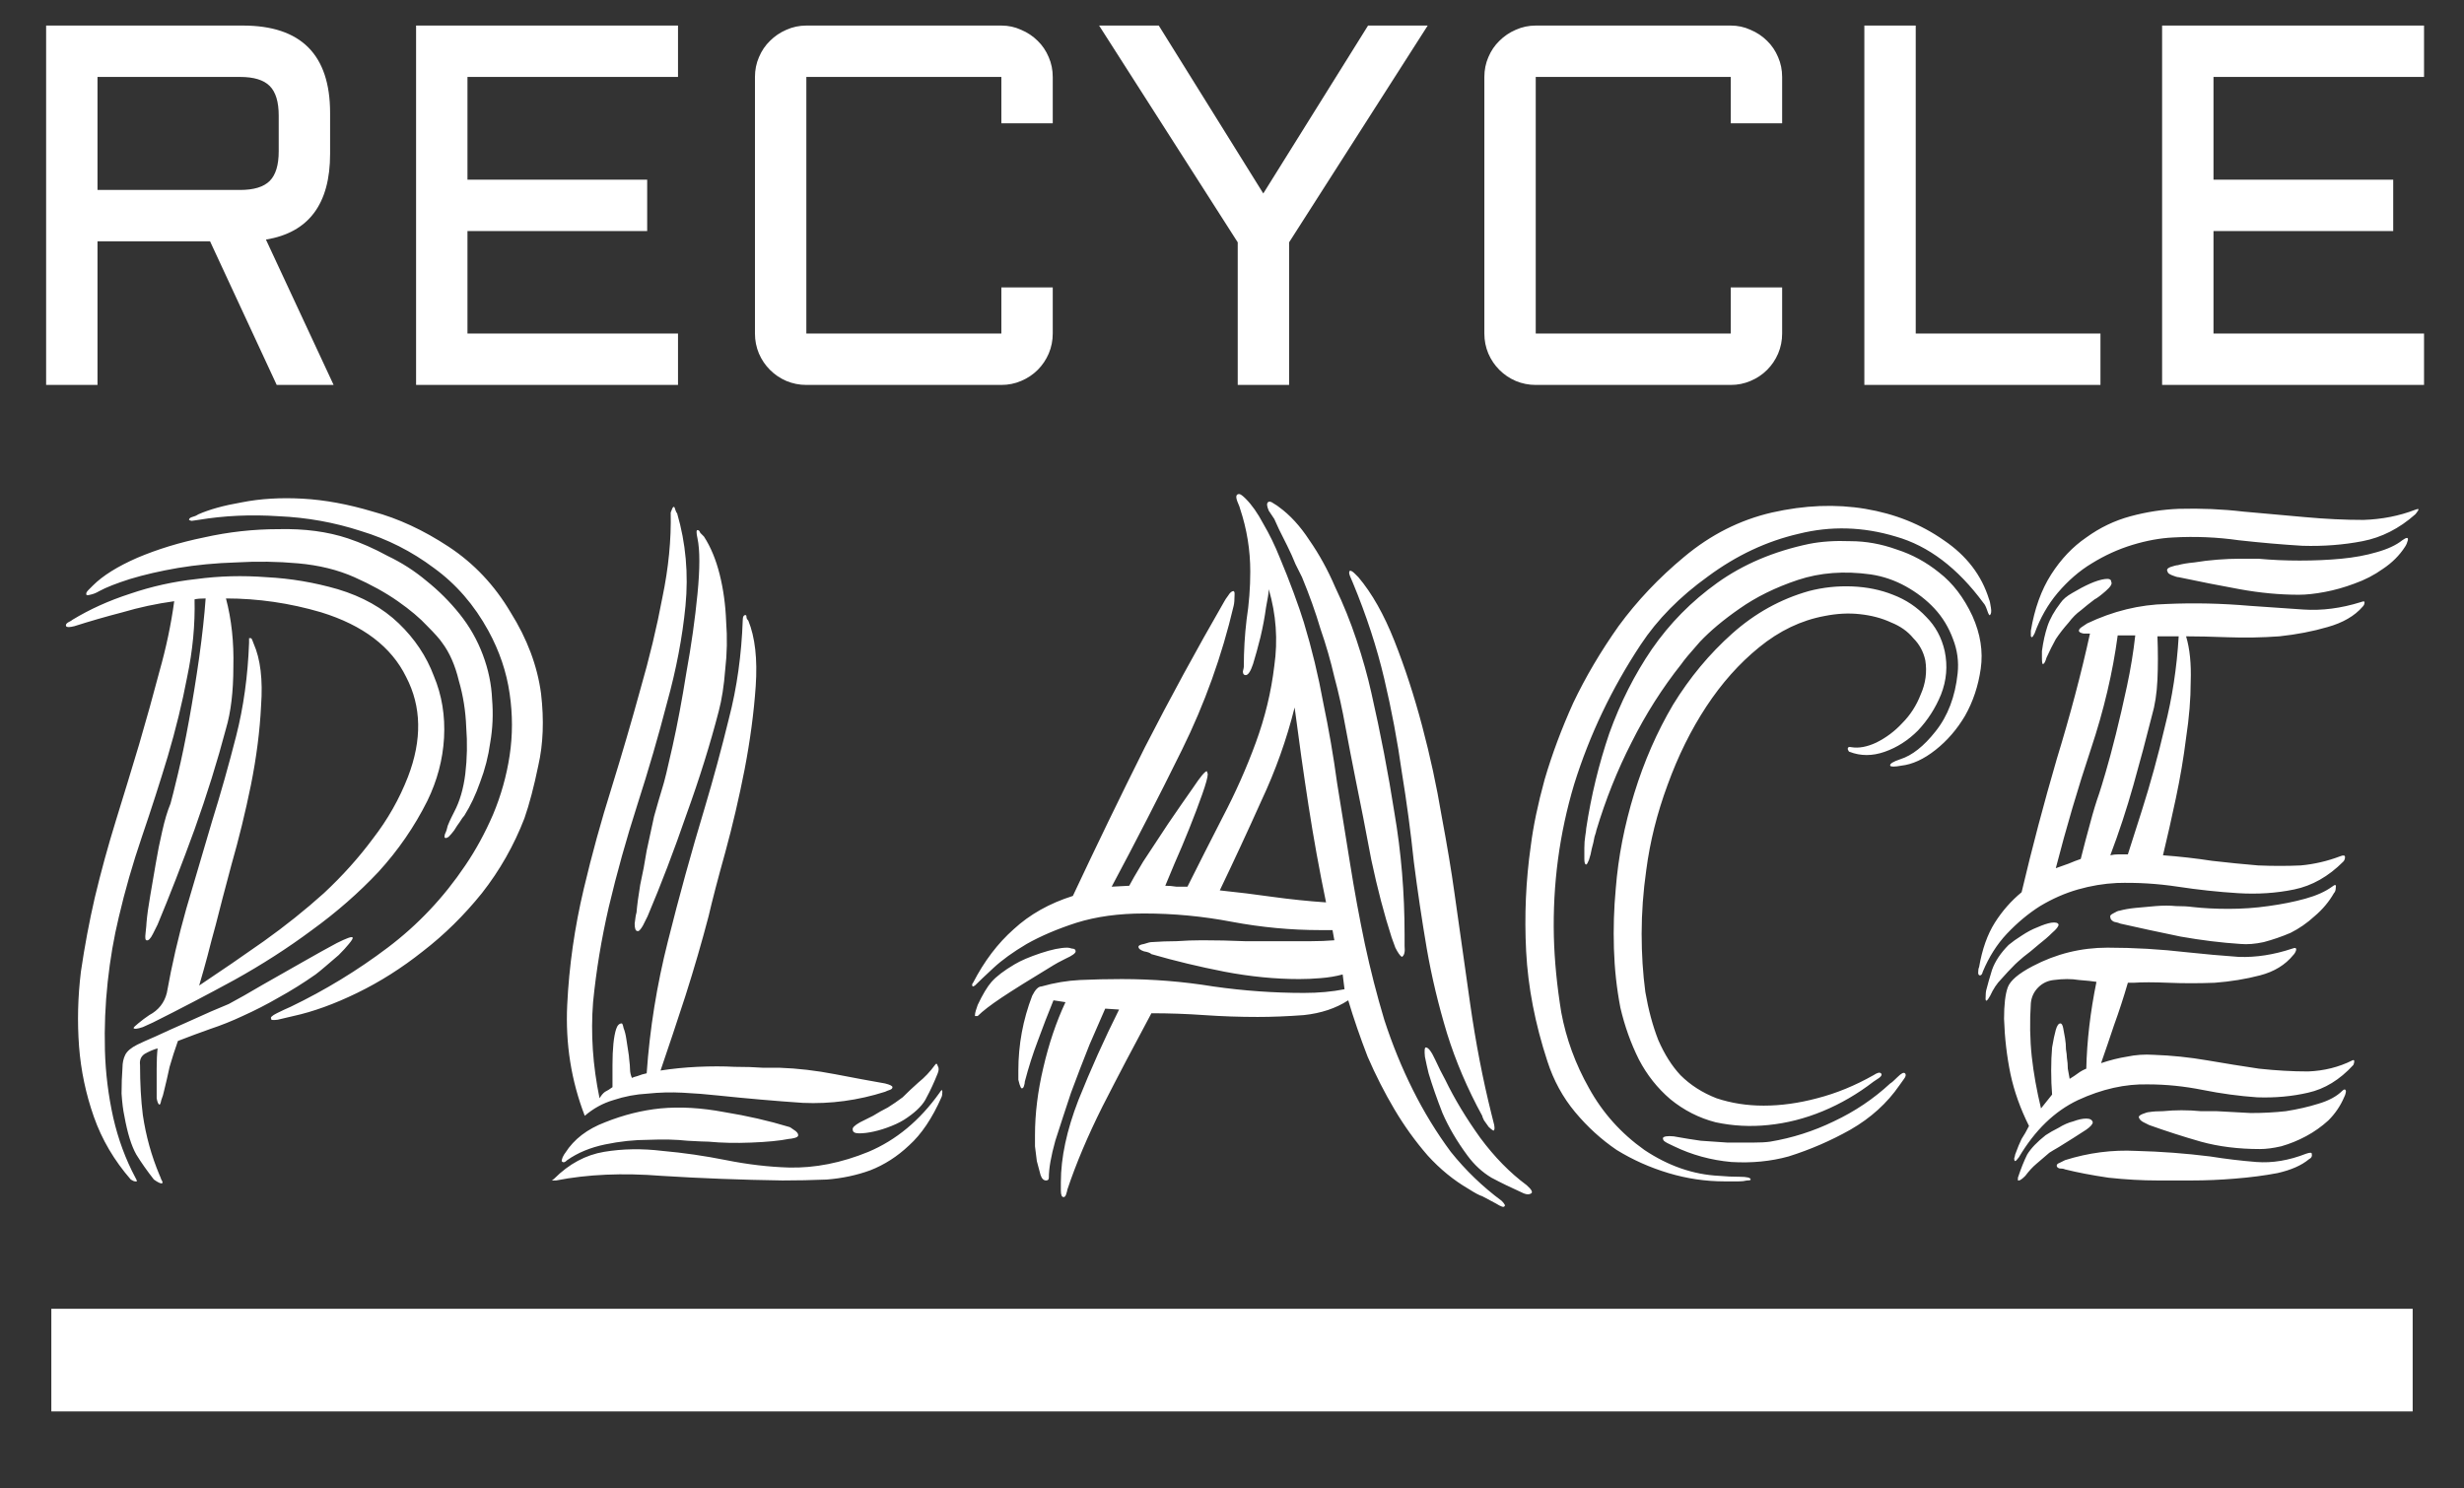 <svg width="96" height="58" viewBox="0 0 96 58" fill="none" xmlns="http://www.w3.org/2000/svg">
<rect x="0" y="0" width="96" height="58" fill="#333333" stroke="none"/>
<path d="M12.861 5.996C12.861 7.949 12.028 9.062 10.361 9.336L12.998 15H10.781L8.184 9.404H3.799V15H1.797V0.996H9.463C11.729 0.996 12.861 2.132 12.861 4.404V5.996ZM3.799 7.402H9.355C9.889 7.402 10.273 7.285 10.508 7.051C10.742 6.816 10.859 6.432 10.859 5.898V4.502C10.859 3.968 10.742 3.584 10.508 3.35C10.273 3.115 9.889 2.998 9.355 2.998H3.799V7.402ZM16.211 0.996H26.416V2.998H18.213V7.002H25.215V9.004H18.213V12.998H26.416V15H16.211V0.996ZM29.414 2.998C29.414 2.725 29.466 2.467 29.57 2.227C29.674 1.979 29.818 1.768 30 1.592C30.182 1.41 30.394 1.266 30.635 1.162C30.882 1.051 31.143 0.996 31.416 0.996H39.014C39.287 0.996 39.544 1.051 39.785 1.162C40.033 1.266 40.247 1.41 40.43 1.592C40.612 1.768 40.755 1.979 40.859 2.227C40.964 2.467 41.016 2.725 41.016 2.998V4.805H39.014V2.998H31.416V12.998H39.014V11.201H41.016V12.998C41.016 13.271 40.964 13.532 40.859 13.779C40.755 14.02 40.612 14.232 40.43 14.414C40.247 14.596 40.033 14.74 39.785 14.844C39.544 14.948 39.287 15 39.014 15H31.416C31.143 15 30.882 14.948 30.635 14.844C30.394 14.74 30.182 14.596 30 14.414C29.818 14.232 29.674 14.02 29.57 13.779C29.466 13.532 29.414 13.271 29.414 12.998V2.998ZM45.147 0.996L49.219 7.539L53.301 0.996H55.625L50.225 9.443V15H48.223V9.443L42.822 0.996H45.147ZM57.832 2.998C57.832 2.725 57.884 2.467 57.988 2.227C58.092 1.979 58.236 1.768 58.418 1.592C58.6 1.41 58.812 1.266 59.053 1.162C59.3 1.051 59.56 0.996 59.834 0.996H67.432C67.705 0.996 67.962 1.051 68.203 1.162C68.451 1.266 68.665 1.41 68.848 1.592C69.03 1.768 69.173 1.979 69.277 2.227C69.382 2.467 69.434 2.725 69.434 2.998V4.805H67.432V2.998H59.834V12.998H67.432V11.201H69.434V12.998C69.434 13.271 69.382 13.532 69.277 13.779C69.173 14.02 69.03 14.232 68.848 14.414C68.665 14.596 68.451 14.74 68.203 14.844C67.962 14.948 67.705 15 67.432 15H59.834C59.56 15 59.3 14.948 59.053 14.844C58.812 14.74 58.6 14.596 58.418 14.414C58.236 14.232 58.092 14.02 57.988 13.779C57.884 13.532 57.832 13.271 57.832 12.998V2.998ZM74.639 0.996V12.998H81.836V15H72.637V0.996H74.639ZM84.238 0.996H94.443V2.998H86.24V7.002H93.242V9.004H86.24V12.998H94.443V15H84.238V0.996Z" fill="white"/>
<path d="M21.08 27.028C21.2 28.06 21.164 28.996 20.972 29.836C20.804 30.652 20.624 31.336 20.432 31.888C20.024 32.944 19.472 33.916 18.776 34.804C18.08 35.668 17.312 36.424 16.472 37.072C15.656 37.72 14.804 38.26 13.916 38.692C13.028 39.124 12.2 39.424 11.432 39.592C11.24 39.64 11.036 39.688 10.82 39.736C10.628 39.76 10.544 39.748 10.568 39.7C10.52 39.652 10.592 39.58 10.784 39.484C10.976 39.388 11.156 39.304 11.324 39.232C12.668 38.584 13.928 37.816 15.104 36.928C16.28 36.04 17.288 34.972 18.128 33.724C18.536 33.124 18.896 32.464 19.208 31.744C19.52 31 19.736 30.232 19.856 29.44C19.976 28.648 19.976 27.844 19.856 27.028C19.736 26.188 19.46 25.372 19.028 24.58C18.476 23.572 17.768 22.756 16.904 22.132C16.04 21.484 15.092 21.004 14.06 20.692C13.028 20.356 11.96 20.164 10.856 20.116C9.776 20.044 8.732 20.092 7.724 20.26C7.58 20.284 7.496 20.296 7.472 20.296C7.448 20.296 7.412 20.284 7.364 20.26C7.364 20.212 7.4 20.176 7.472 20.152C7.568 20.128 7.652 20.092 7.724 20.044C8.156 19.852 8.72 19.696 9.416 19.576C10.136 19.432 10.928 19.384 11.792 19.432C12.656 19.48 13.568 19.648 14.528 19.936C15.512 20.2 16.496 20.656 17.48 21.304C18.464 21.952 19.268 22.804 19.892 23.86C20.54 24.892 20.936 25.948 21.08 27.028ZM18.812 25.516C19.028 26.092 19.148 26.668 19.172 27.244C19.22 27.82 19.196 28.384 19.1 28.936C19.028 29.464 18.896 29.98 18.704 30.484C18.536 30.964 18.332 31.396 18.092 31.78C18.044 31.828 17.984 31.912 17.912 32.032C17.84 32.128 17.768 32.236 17.696 32.356C17.624 32.452 17.552 32.536 17.48 32.608C17.408 32.656 17.36 32.668 17.336 32.644C17.312 32.644 17.312 32.596 17.336 32.5C17.384 32.404 17.42 32.296 17.444 32.176C17.492 32.056 17.54 31.948 17.588 31.852C17.636 31.756 17.672 31.684 17.696 31.636C17.912 31.228 18.056 30.736 18.128 30.16C18.2 29.56 18.212 28.948 18.164 28.324C18.14 27.7 18.044 27.1 17.876 26.524C17.732 25.924 17.516 25.432 17.228 25.048C17.132 24.904 16.94 24.688 16.652 24.4C16.364 24.088 15.98 23.764 15.5 23.428C15.02 23.092 14.456 22.78 13.808 22.492C13.16 22.204 12.428 22.024 11.612 21.952C10.82 21.88 10.016 21.868 9.2 21.916C8.408 21.94 7.652 22.012 6.932 22.132C6.236 22.252 5.612 22.396 5.06 22.564C4.532 22.732 4.136 22.888 3.872 23.032C3.752 23.104 3.632 23.152 3.512 23.176C3.416 23.2 3.368 23.2 3.368 23.176C3.344 23.128 3.368 23.068 3.44 22.996C3.512 22.924 3.572 22.864 3.62 22.816C4.004 22.432 4.58 22.072 5.348 21.736C6.14 21.4 7.004 21.136 7.94 20.944C8.9 20.728 9.872 20.62 10.856 20.62C11.864 20.596 12.764 20.716 13.556 20.98C14.06 21.148 14.576 21.376 15.104 21.664C15.656 21.928 16.16 22.252 16.616 22.636C17.096 23.02 17.528 23.452 17.912 23.932C18.296 24.412 18.596 24.94 18.812 25.516ZM6.5 38.692C6.692 37.612 6.944 36.52 7.256 35.416C7.592 34.288 7.928 33.148 8.264 31.996C8.6 30.916 8.912 29.812 9.2 28.684C9.488 27.556 9.656 26.344 9.704 25.048C9.704 24.928 9.704 24.868 9.704 24.868C9.728 24.868 9.752 24.868 9.776 24.868C9.8 24.868 9.836 24.94 9.884 25.084C10.148 25.684 10.244 26.488 10.172 27.496C10.124 28.48 9.992 29.512 9.776 30.592C9.56 31.648 9.308 32.68 9.02 33.688C8.756 34.672 8.552 35.452 8.408 36.028C8.288 36.46 8.18 36.868 8.084 37.252C7.988 37.612 7.88 37.996 7.76 38.404C8.624 37.828 9.464 37.252 10.28 36.676C11.12 36.076 11.9 35.452 12.62 34.804C13.34 34.132 13.976 33.424 14.528 32.68C15.104 31.936 15.56 31.132 15.896 30.268C16.448 28.828 16.424 27.532 15.824 26.38C15.248 25.204 14.144 24.364 12.512 23.86C11.288 23.5 10.052 23.32 8.804 23.32C9.02 24.136 9.116 25.024 9.092 25.984C9.092 26.944 8.996 27.748 8.804 28.396C8.468 29.668 8.06 30.976 7.58 32.32C7.1 33.64 6.62 34.876 6.14 36.028C6.116 36.076 6.056 36.196 5.96 36.388C5.864 36.58 5.78 36.664 5.708 36.64C5.66 36.64 5.648 36.544 5.672 36.352C5.696 36.136 5.708 36.004 5.708 35.956C5.732 35.668 5.78 35.32 5.852 34.912C5.924 34.504 5.996 34.084 6.068 33.652C6.14 33.22 6.224 32.8 6.32 32.392C6.416 31.96 6.524 31.6 6.644 31.312C6.692 31.144 6.788 30.76 6.932 30.16C7.076 29.56 7.22 28.864 7.364 28.072C7.508 27.28 7.64 26.464 7.76 25.624C7.88 24.76 7.964 23.992 8.012 23.32C7.82 23.32 7.676 23.332 7.58 23.356C7.604 24.34 7.508 25.348 7.292 26.38C7.1 27.388 6.848 28.42 6.536 29.476C6.224 30.508 5.888 31.552 5.528 32.608C5.168 33.664 4.868 34.708 4.628 35.74C4.436 36.532 4.292 37.372 4.196 38.26C4.1 39.148 4.064 40.036 4.088 40.924C4.112 41.812 4.22 42.688 4.412 43.552C4.604 44.392 4.892 45.172 5.276 45.892C5.348 46.012 5.348 46.06 5.276 46.036C5.228 46.036 5.168 46.012 5.096 45.964C4.448 45.22 3.968 44.404 3.656 43.516C3.344 42.628 3.152 41.716 3.08 40.78C3.008 39.82 3.032 38.848 3.152 37.864C3.296 36.88 3.476 35.92 3.692 34.984C3.932 33.976 4.208 32.968 4.52 31.96C4.832 30.952 5.132 29.968 5.42 29.008C5.708 28.024 5.972 27.076 6.212 26.164C6.476 25.228 6.668 24.316 6.788 23.428C6.092 23.524 5.42 23.668 4.772 23.86C4.124 24.028 3.5 24.208 2.9 24.4C2.708 24.448 2.6 24.448 2.576 24.4C2.552 24.352 2.576 24.304 2.648 24.256C2.744 24.208 2.804 24.172 2.828 24.148C3.5 23.74 4.244 23.404 5.06 23.14C5.9 22.852 6.764 22.66 7.652 22.564C8.54 22.444 9.452 22.42 10.388 22.492C11.324 22.54 12.248 22.696 13.16 22.96C14.12 23.248 14.912 23.692 15.536 24.292C16.16 24.892 16.616 25.576 16.904 26.344C17.216 27.088 17.348 27.892 17.3 28.756C17.252 29.596 17.036 30.412 16.652 31.204C16.148 32.212 15.512 33.136 14.744 33.976C13.976 34.792 13.112 35.548 12.152 36.244C11.216 36.94 10.208 37.588 9.128 38.188C8.072 38.764 7.016 39.316 5.96 39.844C5.912 39.868 5.78 39.928 5.564 40.024C5.348 40.096 5.228 40.108 5.204 40.06C5.204 40.036 5.264 39.976 5.384 39.88C5.528 39.76 5.672 39.652 5.816 39.556C6.176 39.364 6.404 39.076 6.5 38.692ZM8.912 39.124C9.272 38.932 9.716 38.68 10.244 38.368C10.796 38.056 11.324 37.756 11.828 37.468C12.332 37.18 12.764 36.94 13.124 36.748C13.508 36.556 13.712 36.484 13.736 36.532C13.76 36.556 13.712 36.64 13.592 36.784C13.496 36.904 13.364 37.048 13.196 37.216C13.028 37.36 12.86 37.504 12.692 37.648C12.524 37.792 12.392 37.9 12.296 37.972C11.816 38.308 11.336 38.608 10.856 38.872C10.4 39.136 9.932 39.376 9.452 39.592C9.044 39.784 8.624 39.952 8.192 40.096C7.784 40.24 7.364 40.396 6.932 40.564C6.812 40.9 6.704 41.236 6.608 41.572C6.536 41.908 6.464 42.22 6.392 42.508C6.368 42.628 6.332 42.748 6.284 42.868C6.26 42.988 6.236 43.048 6.212 43.048C6.164 43.024 6.128 42.94 6.104 42.796C6.104 42.628 6.104 42.496 6.104 42.4C6.104 42.184 6.104 41.932 6.104 41.644C6.104 41.332 6.116 41.068 6.14 40.852C5.972 40.9 5.804 40.972 5.636 41.068C5.492 41.164 5.432 41.308 5.456 41.5C5.456 42.22 5.492 42.868 5.564 43.444C5.684 44.26 5.9 45.04 6.212 45.784C6.236 45.832 6.26 45.892 6.284 45.964C6.332 46.036 6.344 46.084 6.32 46.108C6.272 46.132 6.164 46.084 5.996 45.964C5.732 45.628 5.504 45.304 5.312 44.992C5.12 44.656 4.964 44.152 4.844 43.48C4.796 43.264 4.76 42.976 4.736 42.616C4.736 42.256 4.748 41.92 4.772 41.608C4.772 41.416 4.808 41.248 4.88 41.104C4.952 40.96 5.108 40.828 5.348 40.708C5.492 40.636 5.732 40.528 6.068 40.384C6.428 40.216 6.8 40.048 7.184 39.88C7.568 39.712 7.916 39.556 8.228 39.412C8.564 39.268 8.792 39.172 8.912 39.124ZM28.003 27.712C27.667 29.008 27.247 30.352 26.743 31.744C26.263 33.136 25.759 34.456 25.231 35.704C25.207 35.752 25.147 35.872 25.051 36.064C24.955 36.232 24.883 36.304 24.835 36.28C24.763 36.28 24.727 36.184 24.727 35.992C24.751 35.776 24.775 35.632 24.799 35.56C24.823 35.272 24.871 34.912 24.943 34.48C25.039 34.048 25.123 33.604 25.195 33.148C25.291 32.692 25.387 32.248 25.483 31.816C25.603 31.384 25.711 31.012 25.807 30.7C25.879 30.484 26.011 29.944 26.203 29.08C26.395 28.216 26.575 27.256 26.743 26.2C26.935 25.144 27.079 24.124 27.175 23.14C27.271 22.156 27.271 21.436 27.175 20.98C27.127 20.764 27.127 20.656 27.175 20.656C27.223 20.656 27.259 20.692 27.283 20.764C27.331 20.812 27.379 20.86 27.427 20.908C27.691 21.316 27.895 21.808 28.039 22.384C28.183 22.96 28.267 23.572 28.291 24.22C28.339 24.844 28.327 25.468 28.255 26.092C28.207 26.716 28.123 27.256 28.003 27.712ZM26.383 20.008C26.719 21.16 26.827 22.36 26.707 23.608C26.587 24.832 26.347 26.092 25.987 27.388C25.651 28.684 25.267 30.004 24.835 31.348C24.403 32.692 24.031 34.024 23.719 35.344C23.431 36.592 23.227 37.828 23.107 39.052C23.011 40.276 23.095 41.524 23.359 42.796C23.431 42.676 23.503 42.592 23.575 42.544C23.671 42.496 23.767 42.436 23.863 42.364C23.863 42.076 23.863 41.788 23.863 41.5C23.863 41.188 23.875 40.912 23.899 40.672C23.923 40.432 23.959 40.24 24.007 40.096C24.055 39.952 24.127 39.88 24.223 39.88C24.247 39.88 24.271 39.94 24.295 40.06C24.343 40.18 24.379 40.324 24.403 40.492C24.427 40.636 24.451 40.792 24.475 40.96C24.499 41.104 24.511 41.2 24.511 41.248C24.535 41.44 24.547 41.584 24.547 41.68C24.547 41.776 24.571 41.884 24.619 42.004C24.667 41.98 24.739 41.956 24.835 41.932C24.955 41.884 25.075 41.848 25.195 41.824C25.315 40.096 25.591 38.38 26.023 36.676C26.455 34.948 26.935 33.208 27.463 31.456C27.799 30.328 28.111 29.176 28.399 28C28.711 26.8 28.891 25.516 28.939 24.148C28.939 24.028 28.975 23.968 29.047 23.968C29.071 23.968 29.083 23.992 29.083 24.04C29.083 24.088 29.107 24.136 29.155 24.184C29.419 24.832 29.515 25.684 29.443 26.74C29.371 27.772 29.227 28.852 29.011 29.98C28.795 31.084 28.543 32.164 28.255 33.22C27.967 34.252 27.751 35.08 27.607 35.704C27.343 36.712 27.043 37.744 26.707 38.8C26.371 39.832 26.047 40.804 25.735 41.716C26.191 41.644 26.671 41.596 27.175 41.572C27.703 41.548 28.183 41.548 28.615 41.572C29.047 41.572 29.419 41.584 29.731 41.608C30.067 41.608 30.283 41.608 30.379 41.608C31.075 41.632 31.795 41.716 32.539 41.86C33.283 42.004 33.931 42.124 34.483 42.22C34.675 42.268 34.771 42.316 34.771 42.364C34.771 42.412 34.735 42.448 34.663 42.472C34.591 42.496 34.531 42.52 34.483 42.544C33.427 42.88 32.359 43.024 31.279 42.976C30.223 42.904 29.119 42.808 27.967 42.688C27.535 42.64 27.079 42.604 26.599 42.58C26.143 42.556 25.687 42.568 25.231 42.616C24.775 42.64 24.331 42.724 23.899 42.868C23.491 42.988 23.119 43.192 22.783 43.48C22.255 42.112 22.027 40.672 22.099 39.16C22.171 37.648 22.387 36.136 22.747 34.624C23.059 33.304 23.419 31.996 23.827 30.7C24.235 29.38 24.607 28.108 24.943 26.884C25.303 25.636 25.591 24.436 25.807 23.284C26.047 22.132 26.155 21.028 26.131 19.972C26.179 19.828 26.215 19.756 26.239 19.756C26.263 19.732 26.287 19.768 26.311 19.864C26.335 19.936 26.359 19.984 26.383 20.008ZM36.427 41.5C36.475 41.428 36.511 41.44 36.535 41.536C36.583 41.608 36.583 41.704 36.535 41.824C36.391 42.184 36.247 42.496 36.103 42.76C35.983 43.024 35.731 43.288 35.347 43.552C35.179 43.672 34.975 43.78 34.735 43.876C34.495 43.972 34.267 44.044 34.051 44.092C33.835 44.14 33.643 44.164 33.475 44.164C33.307 44.164 33.223 44.116 33.223 44.02C33.199 43.948 33.295 43.852 33.511 43.732C33.751 43.612 33.919 43.528 34.015 43.48C34.207 43.36 34.399 43.252 34.591 43.156C34.783 43.036 34.975 42.904 35.167 42.76C35.359 42.568 35.563 42.376 35.779 42.184C36.019 41.992 36.235 41.764 36.427 41.5ZM36.607 42.58C36.679 42.46 36.715 42.448 36.715 42.544C36.715 42.64 36.703 42.712 36.679 42.76C36.319 43.576 35.899 44.2 35.419 44.632C34.963 45.064 34.459 45.388 33.907 45.604C33.379 45.796 32.815 45.916 32.215 45.964C31.639 45.988 31.063 46 30.487 46C28.879 45.976 27.307 45.916 25.771 45.82C24.259 45.7 22.891 45.76 21.667 46C21.619 46 21.571 46 21.523 46C21.475 46.024 21.499 46 21.595 45.928C22.171 45.352 22.819 45.004 23.539 44.884C24.259 44.764 25.015 44.752 25.807 44.848C26.623 44.92 27.451 45.04 28.291 45.208C29.131 45.376 29.947 45.472 30.739 45.496C31.747 45.52 32.779 45.316 33.835 44.884C34.915 44.428 35.839 43.66 36.607 42.58ZM31.099 44.236C31.099 44.284 31.051 44.32 30.955 44.344C30.859 44.368 30.787 44.38 30.739 44.38C30.379 44.452 29.887 44.5 29.263 44.524C28.663 44.548 28.111 44.536 27.607 44.488C27.487 44.488 27.211 44.476 26.779 44.452C26.347 44.404 25.843 44.392 25.267 44.416C24.715 44.416 24.151 44.476 23.575 44.596C22.999 44.716 22.507 44.92 22.099 45.208C22.003 45.304 21.931 45.316 21.883 45.244C21.883 45.22 21.895 45.172 21.919 45.1C21.967 45.004 22.003 44.944 22.027 44.92C22.363 44.392 22.879 43.996 23.575 43.732C24.295 43.444 25.015 43.264 25.735 43.192C26.503 43.12 27.331 43.168 28.219 43.336C29.107 43.48 29.947 43.672 30.739 43.912C30.763 43.912 30.823 43.948 30.919 44.02C31.039 44.092 31.099 44.164 31.099 44.236ZM49.648 20.224C49.6 20.152 49.528 20.044 49.432 19.9C49.36 19.732 49.348 19.624 49.396 19.576C49.444 19.528 49.516 19.54 49.612 19.612C49.732 19.684 49.804 19.732 49.828 19.756C50.26 20.068 50.656 20.5 51.016 21.052C51.4 21.604 51.736 22.216 52.024 22.888C52.336 23.536 52.612 24.22 52.852 24.94C53.092 25.66 53.284 26.344 53.428 26.992C53.788 28.576 54.088 30.136 54.328 31.672C54.592 33.208 54.724 34.792 54.724 36.424C54.724 36.472 54.724 36.616 54.724 36.856C54.748 37.096 54.712 37.24 54.616 37.288C54.544 37.24 54.46 37.12 54.364 36.928C54.292 36.736 54.244 36.604 54.22 36.532C53.932 35.644 53.668 34.636 53.428 33.508C53.212 32.356 53.008 31.312 52.816 30.376C52.672 29.656 52.54 28.972 52.42 28.324C52.3 27.652 52.156 27.004 51.988 26.38C51.844 25.756 51.664 25.132 51.448 24.508C51.256 23.86 51.016 23.188 50.728 22.492C50.68 22.396 50.596 22.228 50.476 21.988C50.38 21.748 50.272 21.508 50.152 21.268C50.032 21.028 49.924 20.812 49.828 20.62C49.732 20.404 49.672 20.272 49.648 20.224ZM58.288 46.9C58.024 46.756 57.844 46.66 57.748 46.612C57.652 46.588 57.472 46.492 57.208 46.324C56.632 45.988 56.104 45.556 55.624 45.028C55.144 44.476 54.712 43.876 54.328 43.228C53.944 42.58 53.596 41.896 53.284 41.176C52.996 40.432 52.744 39.7 52.528 38.98C52.048 39.292 51.472 39.484 50.8 39.556C50.152 39.604 49.552 39.628 49 39.628C48.304 39.628 47.608 39.604 46.912 39.556C46.24 39.508 45.556 39.484 44.86 39.484C44.188 40.732 43.552 41.944 42.952 43.12C42.376 44.272 41.92 45.352 41.584 46.36C41.584 46.384 41.572 46.432 41.548 46.504C41.524 46.6 41.488 46.648 41.44 46.648C41.368 46.648 41.332 46.564 41.332 46.396C41.332 46.228 41.332 46.12 41.332 46.072C41.332 45.112 41.56 44.044 42.016 42.868C42.496 41.668 43.024 40.492 43.6 39.34L43.06 39.304C42.916 39.64 42.712 40.108 42.448 40.708C42.208 41.308 41.968 41.932 41.728 42.58C41.512 43.228 41.308 43.852 41.116 44.452C40.948 45.052 40.864 45.532 40.864 45.892C40.864 45.964 40.828 46 40.756 46C40.66 46 40.588 45.928 40.54 45.784C40.492 45.616 40.444 45.436 40.396 45.244C40.372 45.052 40.348 44.86 40.324 44.668C40.324 44.452 40.324 44.308 40.324 44.236C40.324 43.396 40.432 42.52 40.648 41.608C40.864 40.672 41.152 39.82 41.512 39.052L41.044 38.98C40.828 39.508 40.624 40.036 40.432 40.564C40.24 41.068 40.072 41.596 39.928 42.148C39.928 42.196 39.916 42.256 39.892 42.328C39.868 42.4 39.832 42.424 39.784 42.4C39.736 42.304 39.7 42.196 39.676 42.076C39.676 41.932 39.676 41.812 39.676 41.716C39.676 40.708 39.856 39.736 40.216 38.8C40.336 38.56 40.456 38.44 40.576 38.44C41.08 38.296 41.584 38.212 42.088 38.188C42.616 38.164 43.156 38.152 43.708 38.152C44.908 38.152 46.096 38.248 47.272 38.44C48.448 38.608 49.624 38.692 50.8 38.692C51.376 38.692 51.904 38.644 52.384 38.548L52.312 37.972C52.048 38.044 51.76 38.092 51.448 38.116C51.16 38.14 50.884 38.152 50.62 38.152C49.684 38.152 48.712 38.056 47.704 37.864C46.72 37.672 45.772 37.444 44.86 37.18C44.812 37.132 44.716 37.096 44.572 37.072C44.428 37.024 44.356 36.964 44.356 36.892C44.356 36.844 44.428 36.808 44.572 36.784C44.716 36.736 44.812 36.712 44.86 36.712C45.196 36.688 45.52 36.676 45.832 36.676C46.168 36.652 46.504 36.64 46.84 36.64C47.392 36.64 47.944 36.652 48.496 36.676C49.048 36.676 49.612 36.676 50.188 36.676C50.476 36.676 50.776 36.676 51.088 36.676C51.4 36.676 51.7 36.664 51.988 36.64L51.916 36.244H51.448C50.296 36.244 49.144 36.136 47.992 35.92C46.864 35.704 45.724 35.596 44.572 35.596C43.588 35.596 42.712 35.716 41.944 35.956C41.2 36.196 40.552 36.472 40 36.784C39.472 37.096 39.04 37.408 38.704 37.72C38.368 38.032 38.128 38.26 37.984 38.404C37.936 38.428 37.912 38.44 37.912 38.44C37.888 38.44 37.876 38.416 37.876 38.368C37.876 38.344 37.888 38.32 37.912 38.296C38.344 37.456 38.872 36.76 39.496 36.208C40.12 35.632 40.888 35.2 41.8 34.912C42.712 32.968 43.648 31.036 44.608 29.116C45.592 27.196 46.624 25.3 47.704 23.428C47.728 23.38 47.776 23.308 47.848 23.212C47.92 23.092 47.992 23.032 48.064 23.032C48.088 23.056 48.1 23.08 48.1 23.104V23.176C48.1 23.368 48.088 23.512 48.064 23.608C47.608 25.552 46.936 27.424 46.048 29.224C45.16 31.024 44.248 32.8 43.312 34.552L43.996 34.516C44.068 34.372 44.248 34.06 44.536 33.58C44.848 33.1 45.172 32.608 45.508 32.104C45.868 31.576 46.192 31.108 46.48 30.7C46.768 30.268 46.948 30.052 47.02 30.052L47.056 30.16C47.056 30.28 46.984 30.544 46.84 30.952C46.696 31.36 46.528 31.804 46.336 32.284C46.144 32.764 45.952 33.22 45.76 33.652C45.592 34.06 45.472 34.348 45.4 34.516C45.544 34.516 45.688 34.528 45.832 34.552C45.976 34.552 46.12 34.552 46.264 34.552C46.696 33.688 47.152 32.788 47.632 31.852C48.136 30.892 48.568 29.92 48.928 28.936C49.288 27.952 49.528 26.956 49.648 25.948C49.792 24.94 49.72 23.944 49.432 22.96C49.432 23.08 49.396 23.32 49.324 23.68C49.276 24.04 49.204 24.424 49.108 24.832C49.012 25.216 48.916 25.564 48.82 25.876C48.724 26.164 48.628 26.308 48.532 26.308C48.46 26.308 48.424 26.26 48.424 26.164C48.448 26.068 48.46 26.008 48.46 25.984C48.46 25.36 48.496 24.748 48.568 24.148C48.664 23.524 48.712 22.9 48.712 22.276C48.712 21.436 48.58 20.62 48.316 19.828C48.316 19.804 48.28 19.708 48.208 19.54C48.136 19.348 48.16 19.252 48.28 19.252C48.328 19.252 48.412 19.312 48.532 19.432C48.772 19.672 49 19.996 49.216 20.404C49.456 20.812 49.672 21.256 49.864 21.736C50.056 22.192 50.236 22.648 50.404 23.104C50.572 23.56 50.704 23.944 50.8 24.256C51.112 25.288 51.364 26.332 51.556 27.388C51.772 28.42 51.952 29.464 52.096 30.52C52.264 31.552 52.432 32.596 52.6 33.652C52.768 34.708 52.96 35.752 53.176 36.784C53.392 37.792 53.644 38.776 53.932 39.736C54.244 40.696 54.616 41.608 55.048 42.472C55.48 43.336 55.972 44.14 56.524 44.884C57.1 45.604 57.76 46.24 58.504 46.792C58.624 46.912 58.66 46.984 58.612 47.008C58.588 47.056 58.48 47.02 58.288 46.9ZM58.216 43.84C58.24 43.984 58.228 44.056 58.18 44.056C58.132 44.032 58.072 43.984 58 43.912C57.952 43.84 57.892 43.756 57.82 43.66C57.772 43.564 57.748 43.504 57.748 43.48C57.172 42.424 56.716 41.356 56.38 40.276C56.044 39.172 55.78 38.068 55.588 36.964C55.396 35.836 55.228 34.708 55.084 33.58C54.964 32.428 54.808 31.264 54.616 30.088C54.448 28.888 54.22 27.676 53.932 26.452C53.644 25.228 53.236 23.98 52.708 22.708C52.684 22.66 52.648 22.576 52.6 22.456C52.552 22.336 52.552 22.264 52.6 22.24C52.648 22.24 52.708 22.276 52.78 22.348L52.924 22.492C53.452 23.116 53.92 23.944 54.328 24.976C54.736 26.008 55.096 27.112 55.408 28.288C55.72 29.464 55.972 30.628 56.164 31.78C56.38 32.932 56.548 33.94 56.668 34.804C56.86 36.172 57.064 37.612 57.28 39.124C57.496 40.636 57.772 42.064 58.108 43.408L58.216 43.84ZM47.524 34.696C48.22 34.768 48.904 34.852 49.576 34.948C50.272 35.044 50.968 35.116 51.664 35.164C51.4 33.892 51.172 32.632 50.98 31.384C50.788 30.136 50.608 28.864 50.44 27.568C50.128 28.816 49.696 30.028 49.144 31.204C48.616 32.38 48.076 33.544 47.524 34.696ZM59.368 46.504C58.888 46.288 58.468 46.084 58.108 45.892C57.748 45.676 57.436 45.388 57.172 45.028C56.764 44.476 56.44 43.924 56.2 43.372C55.984 42.82 55.804 42.304 55.66 41.824C55.612 41.632 55.564 41.416 55.516 41.176C55.492 40.936 55.504 40.816 55.552 40.816C55.648 40.816 55.768 40.972 55.912 41.284C56.056 41.596 56.188 41.86 56.308 42.076C56.668 42.82 57.124 43.576 57.676 44.344C58.228 45.088 58.828 45.7 59.476 46.18C59.668 46.348 59.728 46.456 59.656 46.504C59.584 46.552 59.488 46.552 59.368 46.504ZM38.092 39.592C38.092 39.592 38.068 39.592 38.02 39.592H37.984C37.984 39.52 37.996 39.448 38.02 39.376C38.044 39.304 38.068 39.232 38.092 39.16C38.284 38.752 38.464 38.452 38.632 38.26C38.824 38.044 39.124 37.816 39.532 37.576C39.772 37.432 40.108 37.288 40.54 37.144C40.972 37 41.32 36.928 41.584 36.928C41.632 36.928 41.692 36.94 41.764 36.964C41.86 36.964 41.908 37 41.908 37.072C41.908 37.144 41.776 37.24 41.512 37.36C41.272 37.48 41.116 37.564 41.044 37.612C40.132 38.164 39.46 38.584 39.028 38.872C38.596 39.16 38.284 39.4 38.092 39.592ZM68.964 44.488C69.828 44.344 70.656 44.08 71.448 43.696C72.264 43.312 72.996 42.82 73.644 42.22C73.692 42.196 73.788 42.112 73.932 41.968C74.076 41.824 74.172 41.776 74.22 41.824C74.268 41.872 74.256 41.944 74.184 42.04C74.112 42.136 74.052 42.22 74.004 42.292C73.524 42.988 72.888 43.564 72.096 44.02C71.328 44.452 70.524 44.8 69.684 45.064C68.988 45.256 68.244 45.328 67.452 45.28C66.66 45.208 65.916 45.004 65.22 44.668C65.004 44.572 64.872 44.5 64.824 44.452C64.776 44.38 64.776 44.332 64.824 44.308C64.872 44.284 64.944 44.272 65.04 44.272C65.16 44.272 65.268 44.284 65.364 44.308C65.628 44.356 65.928 44.404 66.264 44.452C66.624 44.476 66.972 44.5 67.308 44.524C67.668 44.524 67.992 44.524 68.28 44.524C68.568 44.524 68.796 44.512 68.964 44.488ZM64.14 33.904C64.02 34.744 63.96 35.572 63.96 36.388C63.96 37.18 64.008 37.936 64.104 38.656C64.224 39.352 64.392 39.976 64.608 40.528C64.848 41.08 65.136 41.536 65.472 41.896C65.856 42.28 66.324 42.58 66.876 42.796C67.452 42.988 68.064 43.084 68.712 43.084C69.384 43.084 70.08 42.988 70.8 42.796C71.544 42.604 72.276 42.304 72.996 41.896C73.14 41.8 73.236 41.776 73.284 41.824C73.332 41.872 73.308 41.932 73.212 42.004C73.14 42.052 73.068 42.1 72.996 42.148C72.372 42.628 71.712 43.012 71.016 43.3C70.32 43.588 69.612 43.768 68.892 43.84C68.196 43.912 67.512 43.876 66.84 43.732C66.192 43.564 65.604 43.264 65.076 42.832C64.572 42.4 64.164 41.884 63.852 41.284C63.54 40.66 63.3 39.988 63.132 39.268C62.988 38.524 62.904 37.756 62.88 36.964C62.856 36.172 62.88 35.392 62.952 34.624C63.048 33.4 63.288 32.164 63.672 30.916C64.056 29.668 64.56 28.516 65.184 27.46C65.832 26.404 66.6 25.48 67.488 24.688C68.376 23.896 69.372 23.344 70.476 23.032C71.028 22.888 71.592 22.828 72.168 22.852C72.744 22.876 73.272 22.984 73.752 23.176C74.256 23.368 74.688 23.656 75.048 24.04C75.408 24.4 75.648 24.844 75.768 25.372C75.888 25.948 75.84 26.512 75.624 27.064C75.408 27.592 75.108 28.06 74.724 28.468C74.34 28.852 73.908 29.128 73.428 29.296C72.948 29.464 72.492 29.464 72.06 29.296C72.036 29.296 72.012 29.26 71.988 29.188C71.988 29.116 72.036 29.092 72.132 29.116C72.42 29.164 72.744 29.104 73.104 28.936C73.488 28.744 73.824 28.492 74.112 28.18C74.424 27.868 74.664 27.496 74.832 27.064C75.024 26.632 75.084 26.188 75.012 25.732C74.94 25.396 74.784 25.108 74.544 24.868C74.328 24.604 74.04 24.4 73.68 24.256C73.32 24.088 72.912 23.98 72.456 23.932C72.024 23.884 71.568 23.908 71.088 24.004C70.176 24.172 69.324 24.58 68.532 25.228C67.764 25.852 67.08 26.62 66.48 27.532C65.88 28.444 65.376 29.464 64.968 30.592C64.56 31.696 64.284 32.8 64.14 33.904ZM66.984 45.82C67.248 45.844 67.512 45.856 67.776 45.856C68.064 45.856 68.208 45.892 68.208 45.964C68.208 45.988 68.16 46 68.064 46C67.968 46.024 67.86 46.036 67.74 46.036C67.644 46.036 67.536 46.036 67.416 46.036C67.296 46.036 67.224 46.036 67.2 46.036C66.456 46.036 65.724 45.928 65.004 45.712C64.284 45.496 63.612 45.196 62.988 44.812C62.388 44.404 61.848 43.912 61.368 43.336C60.888 42.76 60.528 42.1 60.288 41.356C59.808 39.892 59.532 38.464 59.46 37.072C59.388 35.68 59.448 34.312 59.64 32.968C59.736 32.2 59.916 31.336 60.18 30.376C60.468 29.392 60.84 28.396 61.296 27.388C61.776 26.38 62.364 25.384 63.06 24.4C63.78 23.416 64.632 22.516 65.616 21.7C66.648 20.836 67.788 20.26 69.036 19.972C70.308 19.684 71.52 19.636 72.672 19.828C73.824 20.02 74.844 20.428 75.732 21.052C76.62 21.652 77.208 22.42 77.496 23.356C77.52 23.404 77.544 23.512 77.568 23.68C77.592 23.824 77.58 23.92 77.532 23.968C77.508 23.992 77.472 23.932 77.424 23.788C77.376 23.644 77.328 23.548 77.28 23.5C76.272 22.132 75.132 21.268 73.86 20.908C72.588 20.524 71.328 20.488 70.08 20.8C68.832 21.088 67.656 21.64 66.552 22.456C65.448 23.248 64.572 24.136 63.924 25.12C62.796 26.824 61.932 28.636 61.332 30.556C60.756 32.476 60.492 34.456 60.54 36.496C60.564 37.432 60.66 38.416 60.828 39.448C61.02 40.48 61.38 41.464 61.908 42.4C62.436 43.36 63.156 44.164 64.068 44.812C65.004 45.436 65.976 45.772 66.984 45.82ZM61.8 32.284C61.992 31.012 62.292 29.776 62.7 28.576C63.132 27.376 63.684 26.284 64.356 25.3C65.052 24.292 65.904 23.428 66.912 22.708C67.92 21.988 69.108 21.484 70.476 21.196C70.956 21.1 71.496 21.064 72.096 21.088C72.696 21.088 73.296 21.196 73.896 21.412C74.496 21.604 75.048 21.904 75.552 22.312C76.08 22.72 76.512 23.284 76.848 24.004C77.16 24.7 77.268 25.384 77.172 26.056C77.076 26.728 76.872 27.34 76.56 27.892C76.248 28.42 75.864 28.864 75.408 29.224C74.952 29.584 74.508 29.788 74.076 29.836C73.812 29.884 73.668 29.884 73.644 29.836C73.62 29.764 73.752 29.68 74.04 29.584C74.496 29.44 74.952 29.08 75.408 28.504C75.888 27.904 76.176 27.148 76.272 26.236C76.32 25.78 76.26 25.336 76.092 24.904C75.924 24.448 75.684 24.052 75.372 23.716C75.06 23.38 74.688 23.092 74.256 22.852C73.824 22.612 73.368 22.456 72.888 22.384C71.856 22.24 70.908 22.312 70.044 22.6C69.18 22.888 68.424 23.26 67.776 23.716C67.152 24.148 66.636 24.58 66.228 25.012C65.844 25.444 65.604 25.732 65.508 25.876C64.764 26.812 64.116 27.832 63.564 28.936C63.012 30.016 62.556 31.156 62.196 32.356C62.196 32.38 62.172 32.464 62.124 32.608C62.1 32.752 62.064 32.908 62.016 33.076C61.992 33.22 61.956 33.364 61.908 33.508C61.86 33.628 61.824 33.688 61.8 33.688C61.752 33.688 61.728 33.616 61.728 33.472C61.728 33.328 61.728 33.184 61.728 33.04C61.728 32.872 61.74 32.716 61.764 32.572C61.788 32.428 61.8 32.332 61.8 32.284ZM93.596 21.052C93.764 20.932 93.836 20.932 93.812 21.052C93.788 21.148 93.752 21.232 93.704 21.304C93.488 21.64 93.2 21.928 92.84 22.168C92.504 22.408 92.132 22.6 91.724 22.744C91.34 22.888 90.956 22.996 90.572 23.068C90.188 23.14 89.852 23.176 89.564 23.176C88.82 23.176 88.052 23.104 87.26 22.96C86.468 22.816 85.676 22.66 84.884 22.492C84.836 22.492 84.752 22.468 84.632 22.42C84.512 22.372 84.452 22.324 84.452 22.276C84.404 22.204 84.44 22.144 84.56 22.096C84.704 22.048 84.8 22.024 84.848 22.024C85.016 21.976 85.232 21.94 85.496 21.916C85.784 21.868 86.084 21.832 86.396 21.808C86.708 21.784 86.996 21.772 87.26 21.772C87.548 21.772 87.788 21.772 87.98 21.772C88.508 21.82 89.048 21.844 89.6 21.844C90.176 21.844 90.716 21.82 91.22 21.772C91.724 21.724 92.18 21.64 92.588 21.52C93.02 21.4 93.356 21.244 93.596 21.052ZM94.1 19.864C94.22 19.816 94.256 19.828 94.208 19.9C94.16 19.972 94.124 20.02 94.1 20.044C93.476 20.596 92.792 20.944 92.048 21.088C91.304 21.232 90.524 21.292 89.708 21.268C88.916 21.22 88.088 21.148 87.224 21.052C86.384 20.932 85.532 20.896 84.668 20.944C84.164 20.968 83.636 21.064 83.084 21.232C82.532 21.4 82.004 21.64 81.5 21.952C81.02 22.24 80.576 22.624 80.168 23.104C79.784 23.56 79.484 24.088 79.268 24.688C79.22 24.784 79.184 24.832 79.16 24.832C79.16 24.832 79.148 24.82 79.124 24.796C79.124 24.772 79.124 24.736 79.124 24.688C79.124 24.64 79.124 24.604 79.124 24.58C79.268 23.716 79.532 22.984 79.916 22.384C80.3 21.784 80.756 21.304 81.284 20.944C81.812 20.56 82.388 20.284 83.012 20.116C83.636 19.948 84.26 19.852 84.884 19.828C85.748 19.804 86.588 19.84 87.404 19.936C88.244 20.008 89.048 20.08 89.816 20.152C90.608 20.224 91.364 20.26 92.084 20.26C92.804 20.236 93.476 20.104 94.1 19.864ZM82.256 22.672C82.304 22.744 82.232 22.864 82.04 23.032C81.848 23.2 81.704 23.308 81.608 23.356C81.416 23.5 81.236 23.644 81.068 23.788C80.9 23.908 80.744 24.064 80.6 24.256C80.408 24.472 80.24 24.688 80.096 24.904C79.976 25.12 79.856 25.36 79.736 25.624C79.688 25.792 79.64 25.876 79.592 25.876C79.568 25.876 79.556 25.792 79.556 25.624V25.372C79.604 25.012 79.676 24.688 79.772 24.4C79.868 24.112 80.036 23.812 80.276 23.5C80.372 23.356 80.528 23.224 80.744 23.104C80.984 22.96 81.212 22.84 81.428 22.744C81.644 22.648 81.836 22.588 82.004 22.564C82.172 22.54 82.256 22.576 82.256 22.672ZM91.976 23.464C92.096 23.416 92.144 23.428 92.12 23.5C92.12 23.548 92.096 23.596 92.048 23.644C91.736 24.004 91.28 24.268 90.68 24.436C90.104 24.604 89.48 24.724 88.808 24.796C88.136 24.844 87.464 24.856 86.792 24.832C86.144 24.808 85.604 24.796 85.172 24.796C85.316 25.276 85.376 25.864 85.352 26.56C85.352 27.232 85.292 27.964 85.172 28.756C85.076 29.524 84.944 30.304 84.776 31.096C84.608 31.888 84.44 32.632 84.272 33.328C84.92 33.376 85.556 33.448 86.18 33.544C86.804 33.616 87.404 33.676 87.98 33.724C88.556 33.748 89.108 33.748 89.636 33.724C90.164 33.676 90.68 33.556 91.184 33.364C91.304 33.316 91.364 33.328 91.364 33.4C91.364 33.472 91.34 33.532 91.292 33.58C90.716 34.156 90.08 34.516 89.384 34.66C88.688 34.804 87.956 34.852 87.188 34.804C86.42 34.756 85.64 34.672 84.848 34.552C84.056 34.432 83.264 34.384 82.472 34.408C81.968 34.432 81.464 34.516 80.96 34.66C80.456 34.804 79.964 35.02 79.484 35.308C79.028 35.596 78.596 35.956 78.188 36.388C77.804 36.796 77.492 37.288 77.252 37.864C77.228 37.96 77.192 38.008 77.144 38.008C77.096 38.008 77.072 37.972 77.072 37.9C77.072 37.804 77.084 37.732 77.108 37.684C77.228 36.988 77.432 36.412 77.72 35.956C78.008 35.5 78.356 35.104 78.764 34.768C79.172 33.04 79.628 31.312 80.132 29.584C80.66 27.856 81.092 26.224 81.428 24.688C81.404 24.688 81.32 24.688 81.176 24.688C81.056 24.664 80.996 24.628 80.996 24.58C80.996 24.532 81.032 24.484 81.104 24.436C81.176 24.388 81.248 24.34 81.32 24.292C82.328 23.812 83.36 23.56 84.416 23.536C85.472 23.488 86.552 23.512 87.656 23.608C88.352 23.656 89.048 23.704 89.744 23.752C90.464 23.8 91.208 23.704 91.976 23.464ZM84.056 24.796C84.08 25.396 84.08 25.96 84.056 26.488C84.032 27.016 83.96 27.484 83.84 27.892C83.624 28.756 83.384 29.656 83.12 30.592C82.856 31.528 82.556 32.44 82.22 33.328C82.316 33.304 82.424 33.292 82.544 33.292C82.664 33.292 82.784 33.292 82.904 33.292L83.444 31.6C83.78 30.544 84.08 29.452 84.344 28.324C84.632 27.196 84.812 26.02 84.884 24.796H84.056ZM82.508 24.76C82.316 26.2 81.968 27.676 81.464 29.188C80.96 30.7 80.504 32.248 80.096 33.832C80.288 33.76 80.456 33.7 80.6 33.652C80.768 33.58 80.924 33.52 81.068 33.472C81.188 32.992 81.308 32.536 81.428 32.104C81.548 31.648 81.668 31.252 81.788 30.916C81.836 30.772 81.92 30.496 82.04 30.088C82.16 29.68 82.292 29.188 82.436 28.612C82.58 28.036 82.724 27.412 82.868 26.74C83.012 26.068 83.12 25.408 83.192 24.76H82.508ZM90.86 34.552C90.98 34.456 91.028 34.468 91.004 34.588C91.004 34.684 90.98 34.756 90.932 34.804C90.74 35.14 90.488 35.44 90.176 35.704C89.888 35.968 89.576 36.184 89.24 36.352C88.904 36.496 88.556 36.616 88.196 36.712C87.86 36.784 87.56 36.808 87.296 36.784C86.552 36.736 85.772 36.64 84.956 36.496C84.14 36.328 83.36 36.16 82.616 35.992C82.568 35.968 82.484 35.944 82.364 35.92C82.268 35.872 82.22 35.812 82.22 35.74C82.196 35.692 82.232 35.644 82.328 35.596C82.448 35.524 82.532 35.488 82.58 35.488C82.748 35.44 82.952 35.404 83.192 35.38C83.456 35.356 83.72 35.332 83.984 35.308C84.272 35.284 84.536 35.284 84.776 35.308C85.04 35.308 85.256 35.32 85.424 35.344C85.856 35.392 86.324 35.416 86.828 35.416C87.356 35.416 87.872 35.38 88.376 35.308C88.904 35.236 89.384 35.14 89.816 35.02C90.248 34.9 90.596 34.744 90.86 34.552ZM91.652 41.32C91.7 41.296 91.724 41.308 91.724 41.356C91.724 41.404 91.712 41.452 91.688 41.5C91.16 42.076 90.572 42.436 89.924 42.58C89.3 42.724 88.64 42.784 87.944 42.76C87.248 42.712 86.54 42.616 85.82 42.472C85.1 42.328 84.392 42.256 83.696 42.256C82.808 42.232 81.896 42.436 80.96 42.868C80.048 43.3 79.28 44.044 78.656 45.1C78.584 45.196 78.536 45.244 78.512 45.244C78.488 45.244 78.476 45.208 78.476 45.136C78.5 45.064 78.512 45.016 78.512 44.992C78.608 44.728 78.692 44.524 78.764 44.38C78.86 44.236 78.956 44.068 79.052 43.876C78.716 43.204 78.476 42.532 78.332 41.86C78.188 41.164 78.104 40.444 78.08 39.7C78.08 39.148 78.128 38.74 78.224 38.476C78.32 38.212 78.644 37.936 79.196 37.648C80.108 37.168 81.08 36.928 82.112 36.928C83.144 36.928 84.176 36.988 85.208 37.108C85.88 37.18 86.552 37.24 87.224 37.288C87.896 37.312 88.592 37.204 89.312 36.964C89.432 36.916 89.48 36.94 89.456 37.036C89.432 37.108 89.396 37.168 89.348 37.216C89.036 37.6 88.604 37.864 88.052 38.008C87.5 38.152 86.912 38.248 86.288 38.296C85.664 38.32 85.064 38.32 84.488 38.296C83.912 38.272 83.456 38.272 83.12 38.296H82.904C82.736 38.872 82.556 39.424 82.364 39.952C82.196 40.456 82.028 40.948 81.86 41.428C82.22 41.308 82.556 41.224 82.868 41.176C83.204 41.104 83.552 41.08 83.912 41.104C84.608 41.128 85.304 41.2 86 41.32C86.696 41.44 87.368 41.548 88.016 41.644C88.688 41.716 89.324 41.752 89.924 41.752C90.548 41.728 91.124 41.584 91.652 41.32ZM81.68 38.26C81.536 38.236 81.308 38.212 80.996 38.188C80.708 38.14 80.384 38.14 80.024 38.188C79.784 38.212 79.58 38.308 79.412 38.476C79.244 38.644 79.148 38.848 79.124 39.088C79.076 39.808 79.088 40.504 79.16 41.176C79.232 41.824 79.352 42.496 79.52 43.192L79.952 42.652C79.928 42.364 79.916 42.052 79.916 41.716C79.916 41.38 79.928 41.08 79.952 40.816C80 40.528 80.048 40.3 80.096 40.132C80.144 39.964 80.204 39.88 80.276 39.88C80.324 39.88 80.36 39.94 80.384 40.06C80.408 40.18 80.432 40.312 80.456 40.456C80.48 40.6 80.492 40.744 80.492 40.888C80.516 41.032 80.528 41.14 80.528 41.212C80.552 41.356 80.564 41.5 80.564 41.644C80.588 41.764 80.612 41.896 80.636 42.04C80.756 41.968 80.864 41.896 80.96 41.824C81.056 41.752 81.164 41.692 81.284 41.644C81.308 40.564 81.44 39.436 81.68 38.26ZM91.4 42.508C91.4 42.58 91.376 42.664 91.328 42.76C91.184 43.096 90.98 43.396 90.716 43.66C90.452 43.9 90.164 44.104 89.852 44.272C89.54 44.44 89.216 44.572 88.88 44.668C88.568 44.74 88.292 44.776 88.052 44.776C87.212 44.776 86.444 44.68 85.748 44.488C85.076 44.296 84.404 44.08 83.732 43.84C83.684 43.816 83.612 43.78 83.516 43.732C83.42 43.684 83.36 43.624 83.336 43.552C83.312 43.504 83.36 43.456 83.48 43.408C83.6 43.36 83.684 43.336 83.732 43.336C83.876 43.312 84.056 43.3 84.272 43.3C84.512 43.276 84.752 43.264 84.992 43.264C85.256 43.264 85.508 43.276 85.748 43.3C85.988 43.3 86.192 43.3 86.36 43.3C86.768 43.324 87.212 43.348 87.692 43.372C88.172 43.372 88.628 43.348 89.06 43.3C89.516 43.228 89.936 43.132 90.32 43.012C90.728 42.892 91.04 42.724 91.256 42.508C91.328 42.436 91.376 42.436 91.4 42.508ZM80.204 36.028C80.204 36.1 80.12 36.208 79.952 36.352C79.808 36.496 79.628 36.652 79.412 36.82C79.22 36.988 79.028 37.144 78.836 37.288C78.668 37.432 78.56 37.528 78.512 37.576C78.32 37.768 78.14 37.96 77.972 38.152C77.804 38.32 77.66 38.536 77.54 38.8C77.42 39.016 77.36 39.052 77.36 38.908C77.36 38.74 77.372 38.62 77.396 38.548C77.444 38.356 77.516 38.104 77.612 37.792C77.732 37.456 77.948 37.132 78.26 36.82C78.404 36.7 78.572 36.58 78.764 36.46C78.98 36.316 79.184 36.208 79.376 36.136C79.592 36.04 79.772 35.98 79.916 35.956C80.084 35.932 80.18 35.956 80.204 36.028ZM90.068 44.956C90.092 45.052 90.056 45.124 89.96 45.172C89.672 45.412 89.264 45.592 88.736 45.712C88.232 45.808 87.68 45.88 87.08 45.928C86.504 45.976 85.94 46 85.388 46C84.836 46 84.392 46 84.056 46C83.456 46 82.82 45.964 82.148 45.892C81.5 45.796 80.936 45.688 80.456 45.568C80.408 45.544 80.336 45.532 80.24 45.532C80.168 45.508 80.132 45.472 80.132 45.424C80.132 45.376 80.168 45.34 80.24 45.316C80.336 45.268 80.408 45.232 80.456 45.208C81.368 44.92 82.292 44.8 83.228 44.848C84.188 44.872 85.148 44.944 86.108 45.064C86.708 45.16 87.308 45.232 87.908 45.28C88.532 45.328 89.18 45.22 89.852 44.956C89.996 44.908 90.068 44.908 90.068 44.956ZM81.536 43.732C81.536 43.804 81.452 43.9 81.284 44.02C81.14 44.116 80.972 44.224 80.78 44.344C80.588 44.464 80.396 44.584 80.204 44.704C80.036 44.8 79.916 44.872 79.844 44.92C79.652 45.088 79.484 45.232 79.34 45.352C79.196 45.472 79.052 45.628 78.908 45.82C78.788 45.94 78.704 46 78.656 46H78.62V45.964C78.62 45.964 78.62 45.94 78.62 45.892C78.74 45.532 78.86 45.232 78.98 44.992C79.124 44.752 79.364 44.5 79.7 44.236C79.844 44.14 80.012 44.044 80.204 43.948C80.396 43.828 80.588 43.744 80.78 43.696C80.972 43.624 81.14 43.588 81.284 43.588C81.428 43.588 81.512 43.636 81.536 43.732Z" fill="white"/>
<line x1="2" y1="53" x2="94" y2="53" stroke="white" stroke-width="4"/>
</svg>
